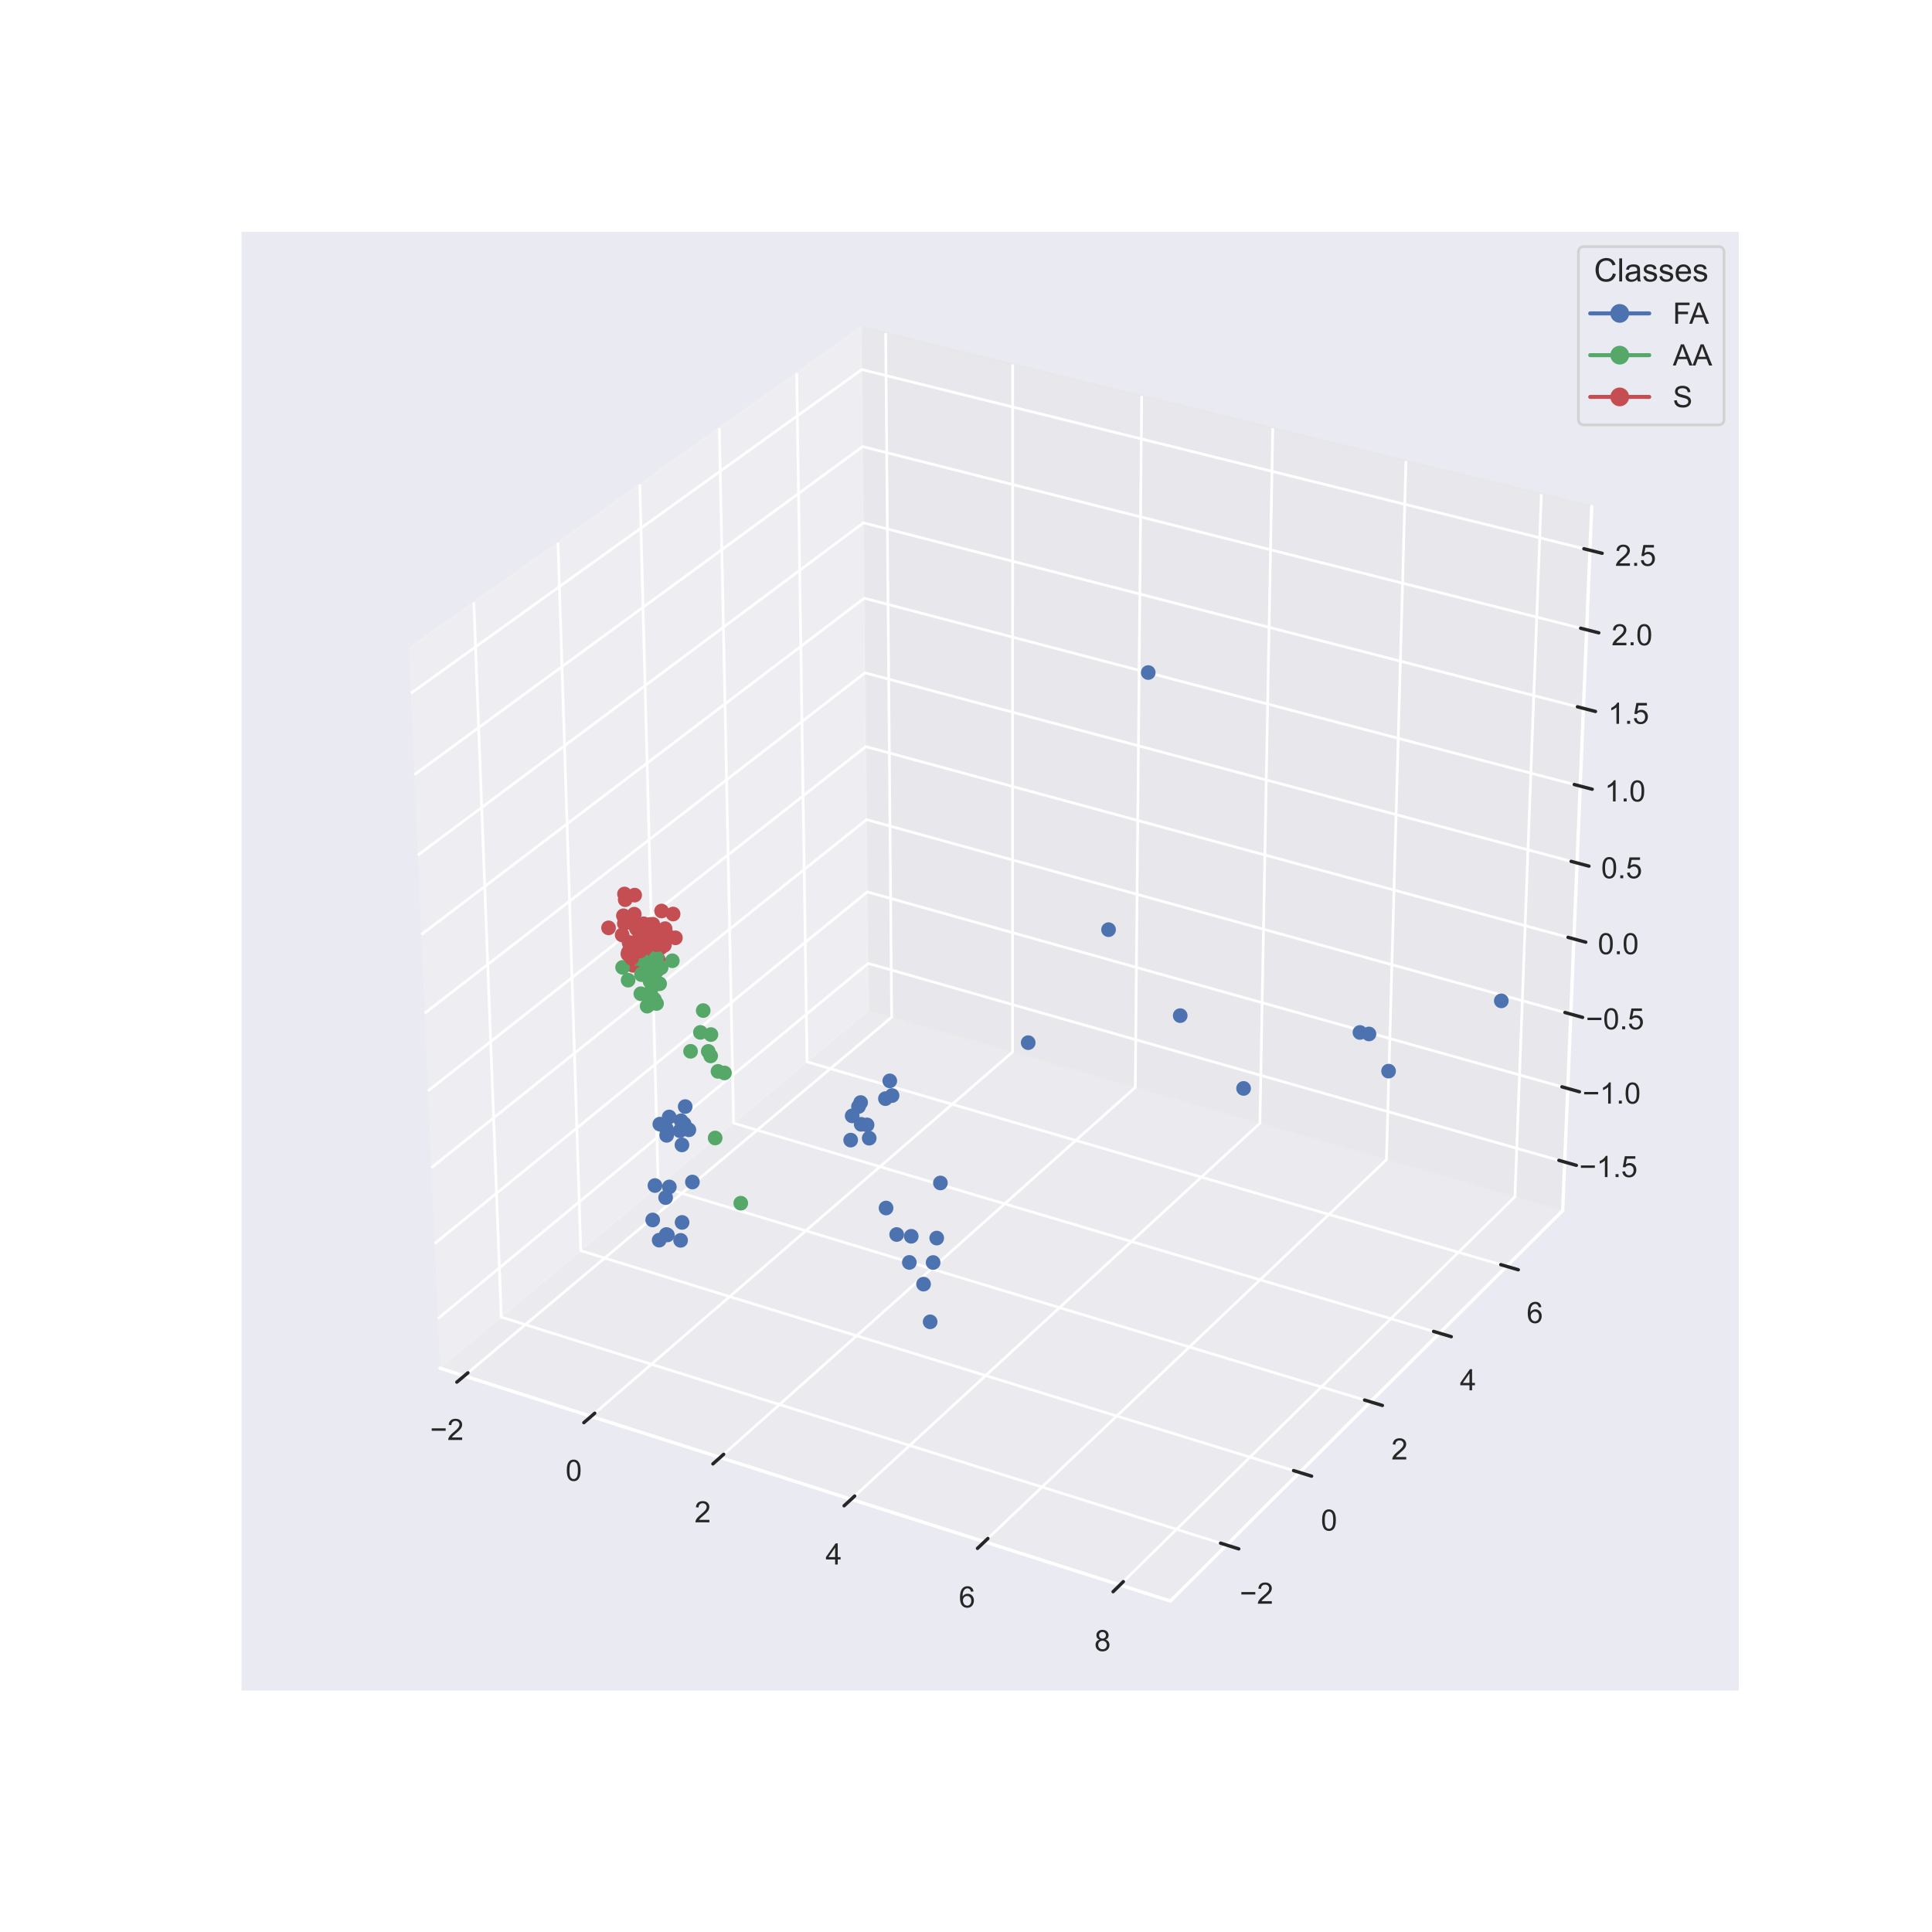 <?xml version="1.0" encoding="utf-8" standalone="no"?>
<!DOCTYPE svg PUBLIC "-//W3C//DTD SVG 1.1//EN"
  "http://www.w3.org/Graphics/SVG/1.1/DTD/svg11.dtd">
<!-- Created with matplotlib (https://matplotlib.org/) -->
<svg height="720pt" version="1.1" viewBox="0 0 720 720" width="720pt" xmlns="http://www.w3.org/2000/svg" xmlns:xlink="http://www.w3.org/1999/xlink">
 <defs>
  <style type="text/css">
*{stroke-linecap:butt;stroke-linejoin:round;}
  </style>
 </defs>
 <g id="figure_1">
  <g id="patch_1">
   <path d="M 0 720 
L 720 720 
L 720 0 
L 0 0 
z
" style="fill:#ffffff;"/>
  </g>
  <g id="patch_2">
   <path d="M 90 630 
L 648 630 
L 648 86.4 
L 90 86.4 
z
" style="fill:#eaeaf2;"/>
  </g>
  <g id="pane3d_1">
   <g id="patch_3">
    <path d="M 163.972 509.884 
L 323.674 376.605 
L 321.015 121.932 
L 152.408 241.68 
" style="fill:#f2f2f2;opacity:0.5;stroke:#f2f2f2;stroke-linejoin:miter;"/>
   </g>
  </g>
  <g id="pane3d_2">
   <g id="patch_4">
    <path d="M 323.674 376.605 
L 582.377 451.116 
L 593.201 188.764 
L 321.015 121.932 
" style="fill:#e6e6e6;opacity:0.5;stroke:#e6e6e6;stroke-linejoin:miter;"/>
   </g>
  </g>
  <g id="pane3d_3">
   <g id="patch_5">
    <path d="M 163.972 509.884 
L 436.162 596.664 
L 582.377 451.116 
L 323.674 376.605 
" style="fill:#ececec;opacity:0.5;stroke:#ececec;stroke-linejoin:miter;"/>
   </g>
  </g>
  <g id="axis3d_1">
   <g id="line2d_1">
    <path d="M 163.972 509.884 
L 436.162 596.664 
" style="fill:none;stroke:#ffffff;stroke-linecap:round;stroke-width:1.25;"/>
   </g>
   <g id="Line3DCollection_1">
    <path d="M 173.009 512.765 
L 332.291 379.087 
L 330.063 124.153 
" style="fill:none;stroke:#ffffff;"/>
    <path d="M 220.295 527.841 
L 377.349 392.064 
L 377.39 135.774 
" style="fill:none;stroke:#ffffff;"/>
    <path d="M 268.354 543.163 
L 423.089 405.239 
L 425.471 147.58 
" style="fill:none;stroke:#ffffff;"/>
    <path d="M 317.206 558.738 
L 469.529 418.614 
L 474.325 159.575 
" style="fill:none;stroke:#ffffff;"/>
    <path d="M 366.87 574.572 
L 516.683 432.195 
L 523.971 171.765 
" style="fill:none;stroke:#ffffff;"/>
    <path d="M 417.367 590.672 
L 564.569 445.987 
L 574.426 184.154 
" style="fill:none;stroke:#ffffff;"/>
   </g>
   <g id="xtick_1">
    <g id="line2d_2">
     <path clip-path="url(#pe4681fd3f5)" d="M 376.541 350.854 
" style="fill:none;stroke:#ffffff;stroke-linecap:round;"/>
    </g>
    <g id="line2d_3">
     <path d="M 174.381 511.613 
L 170.259 515.072 
" style="fill:none;stroke:#262626;stroke-linecap:round;stroke-width:1.25;"/>
    </g>
    <g id="text_1">
     <!-- −2 -->
     <defs>
      <path d="M 52.828 31.203 
L 5.562 31.203 
L 5.562 39.406 
L 52.828 39.406 
z
" id="ArialMT-8722"/>
      <path d="M 50.344 8.453 
L 50.344 0 
L 3.031 0 
Q 2.938 3.172 4.047 6.109 
Q 5.859 10.938 9.828 15.625 
Q 13.812 20.312 21.344 26.469 
Q 33.016 36.031 37.109 41.625 
Q 41.219 47.219 41.219 52.203 
Q 41.219 57.422 37.469 61 
Q 33.734 64.594 27.734 64.594 
Q 21.391 64.594 17.578 60.781 
Q 13.766 56.984 13.719 50.25 
L 4.688 51.172 
Q 5.609 61.281 11.656 66.578 
Q 17.719 71.875 27.938 71.875 
Q 38.234 71.875 44.234 66.156 
Q 50.25 60.453 50.25 52 
Q 50.25 47.703 48.484 43.547 
Q 46.734 39.406 42.656 34.812 
Q 38.578 30.219 29.109 22.219 
Q 21.188 15.578 18.938 13.203 
Q 16.703 10.844 15.234 8.453 
z
" id="ArialMT-50"/>
     </defs>
     <g style="fill:#262626;" transform="translate(160.273 536.636)scale(0.11 -0.11)">
      <use xlink:href="#ArialMT-8722"/>
      <use x="58.398" xlink:href="#ArialMT-50"/>
     </g>
    </g>
   </g>
   <g id="xtick_2">
    <g id="line2d_4">
     <path clip-path="url(#pe4681fd3f5)" d="M 376.541 350.854 
" style="fill:none;stroke:#ffffff;stroke-linecap:round;"/>
    </g>
    <g id="line2d_5">
     <path d="M 221.648 526.67 
L 217.582 530.186 
" style="fill:none;stroke:#262626;stroke-linecap:round;stroke-width:1.25;"/>
    </g>
    <g id="text_2">
     <!-- 0 -->
     <defs>
      <path d="M 4.156 35.297 
Q 4.156 48 6.766 55.734 
Q 9.375 63.484 14.516 67.672 
Q 19.672 71.875 27.484 71.875 
Q 33.25 71.875 37.594 69.547 
Q 41.938 67.234 44.766 62.859 
Q 47.609 58.5 49.219 52.219 
Q 50.828 45.953 50.828 35.297 
Q 50.828 22.703 48.234 14.969 
Q 45.656 7.234 40.5 3 
Q 35.359 -1.219 27.484 -1.219 
Q 17.141 -1.219 11.234 6.203 
Q 4.156 15.141 4.156 35.297 
z
M 13.188 35.297 
Q 13.188 17.672 17.312 11.828 
Q 21.438 6 27.484 6 
Q 33.547 6 37.672 11.859 
Q 41.797 17.719 41.797 35.297 
Q 41.797 52.984 37.672 58.781 
Q 33.547 64.594 27.391 64.594 
Q 21.344 64.594 17.719 59.469 
Q 13.188 52.938 13.188 35.297 
z
" id="ArialMT-48"/>
     </defs>
     <g style="fill:#262626;" transform="translate(210.768 551.857)scale(0.11 -0.11)">
      <use xlink:href="#ArialMT-48"/>
     </g>
    </g>
   </g>
   <g id="xtick_3">
    <g id="line2d_6">
     <path clip-path="url(#pe4681fd3f5)" d="M 376.541 350.854 
" style="fill:none;stroke:#ffffff;stroke-linecap:round;"/>
    </g>
    <g id="line2d_7">
     <path d="M 269.688 541.973 
L 265.68 545.547 
" style="fill:none;stroke:#262626;stroke-linecap:round;stroke-width:1.25;"/>
    </g>
    <g id="text_3">
     <!-- 2 -->
     <g style="fill:#262626;" transform="translate(258.825 567.328)scale(0.11 -0.11)">
      <use xlink:href="#ArialMT-50"/>
     </g>
    </g>
   </g>
   <g id="xtick_4">
    <g id="line2d_8">
     <path clip-path="url(#pe4681fd3f5)" d="M 376.541 350.854 
" style="fill:none;stroke:#ffffff;stroke-linecap:round;"/>
    </g>
    <g id="line2d_9">
     <path d="M 318.52 557.529 
L 314.571 561.161 
" style="fill:none;stroke:#262626;stroke-linecap:round;stroke-width:1.25;"/>
    </g>
    <g id="text_4">
     <!-- 4 -->
     <defs>
      <path d="M 32.328 0 
L 32.328 17.141 
L 1.266 17.141 
L 1.266 25.203 
L 33.938 71.578 
L 41.109 71.578 
L 41.109 25.203 
L 50.781 25.203 
L 50.781 17.141 
L 41.109 17.141 
L 41.109 0 
z
M 32.328 25.203 
L 32.328 57.469 
L 9.906 25.203 
z
" id="ArialMT-52"/>
     </defs>
     <g style="fill:#262626;" transform="translate(307.675 583.054)scale(0.11 -0.11)">
      <use xlink:href="#ArialMT-52"/>
     </g>
    </g>
   </g>
   <g id="xtick_5">
    <g id="line2d_10">
     <path clip-path="url(#pe4681fd3f5)" d="M 376.541 350.854 
" style="fill:none;stroke:#ffffff;stroke-linecap:round;"/>
    </g>
    <g id="line2d_11">
     <path d="M 368.163 573.343 
L 364.277 577.036 
" style="fill:none;stroke:#262626;stroke-linecap:round;stroke-width:1.25;"/>
    </g>
    <g id="text_5">
     <!-- 6 -->
     <defs>
      <path d="M 49.75 54.047 
L 41.016 53.375 
Q 39.844 58.547 37.703 60.891 
Q 34.125 64.656 28.906 64.656 
Q 24.703 64.656 21.531 62.312 
Q 17.391 59.281 14.984 53.469 
Q 12.594 47.656 12.5 36.922 
Q 15.672 41.75 20.266 44.094 
Q 24.859 46.438 29.891 46.438 
Q 38.672 46.438 44.844 39.969 
Q 51.031 33.5 51.031 23.25 
Q 51.031 16.5 48.125 10.719 
Q 45.219 4.938 40.141 1.859 
Q 35.062 -1.219 28.609 -1.219 
Q 17.625 -1.219 10.688 6.859 
Q 3.766 14.938 3.766 33.5 
Q 3.766 54.25 11.422 63.672 
Q 18.109 71.875 29.438 71.875 
Q 37.891 71.875 43.281 67.141 
Q 48.688 62.406 49.75 54.047 
z
M 13.875 23.188 
Q 13.875 18.656 15.797 14.5 
Q 17.719 10.359 21.188 8.172 
Q 24.656 6 28.469 6 
Q 34.031 6 38.031 10.484 
Q 42.047 14.984 42.047 22.703 
Q 42.047 30.125 38.078 34.391 
Q 34.125 38.672 28.125 38.672 
Q 22.172 38.672 18.016 34.391 
Q 13.875 30.125 13.875 23.188 
z
" id="ArialMT-54"/>
     </defs>
     <g style="fill:#262626;" transform="translate(357.338 599.042)scale(0.11 -0.11)">
      <use xlink:href="#ArialMT-54"/>
     </g>
    </g>
   </g>
   <g id="xtick_6">
    <g id="line2d_12">
     <path clip-path="url(#pe4681fd3f5)" d="M 376.541 350.854 
" style="fill:none;stroke:#ffffff;stroke-linecap:round;"/>
    </g>
    <g id="line2d_13">
     <path d="M 418.639 589.421 
L 414.818 593.177 
" style="fill:none;stroke:#262626;stroke-linecap:round;stroke-width:1.25;"/>
    </g>
    <g id="text_6">
     <!-- 8 -->
     <defs>
      <path d="M 17.672 38.812 
Q 12.203 40.828 9.562 44.531 
Q 6.938 48.25 6.938 53.422 
Q 6.938 61.234 12.547 66.547 
Q 18.172 71.875 27.484 71.875 
Q 36.859 71.875 42.578 66.422 
Q 48.297 60.984 48.297 53.172 
Q 48.297 48.188 45.672 44.5 
Q 43.062 40.828 37.75 38.812 
Q 44.344 36.672 47.781 31.875 
Q 51.219 27.094 51.219 20.453 
Q 51.219 11.281 44.719 5.031 
Q 38.234 -1.219 27.641 -1.219 
Q 17.047 -1.219 10.547 5.047 
Q 4.047 11.328 4.047 20.703 
Q 4.047 27.688 7.594 32.391 
Q 11.141 37.109 17.672 38.812 
z
M 15.922 53.719 
Q 15.922 48.641 19.188 45.406 
Q 22.469 42.188 27.688 42.188 
Q 32.766 42.188 36.016 45.375 
Q 39.266 48.578 39.266 53.219 
Q 39.266 58.062 35.906 61.359 
Q 32.562 64.656 27.594 64.656 
Q 22.562 64.656 19.234 61.422 
Q 15.922 58.203 15.922 53.719 
z
M 13.094 20.656 
Q 13.094 16.891 14.875 13.375 
Q 16.656 9.859 20.172 7.922 
Q 23.688 6 27.734 6 
Q 34.031 6 38.125 10.047 
Q 42.234 14.109 42.234 20.359 
Q 42.234 26.703 38.016 30.859 
Q 33.797 35.016 27.438 35.016 
Q 21.234 35.016 17.156 30.906 
Q 13.094 26.812 13.094 20.656 
z
" id="ArialMT-56"/>
     </defs>
     <g style="fill:#262626;" transform="translate(407.836 615.298)scale(0.11 -0.11)">
      <use xlink:href="#ArialMT-56"/>
     </g>
    </g>
   </g>
  </g>
  <g id="axis3d_2">
   <g id="line2d_14">
    <path d="M 582.377 451.116 
L 436.162 596.664 
" style="fill:none;stroke:#ffffff;stroke-linecap:round;stroke-width:1.25;"/>
   </g>
   <g id="Line3DCollection_2">
    <path d="M 176.589 224.506 
L 186.799 490.833 
L 457.122 575.8 
" style="fill:none;stroke:#ffffff;"/>
    <path d="M 207.95 202.233 
L 216.442 466.094 
L 484.31 548.736 
" style="fill:none;stroke:#ffffff;"/>
    <path d="M 238.434 180.583 
L 245.298 442.013 
L 510.743 522.424 
" style="fill:none;stroke:#ffffff;"/>
    <path d="M 268.076 159.53 
L 273.397 418.564 
L 536.452 496.832 
" style="fill:none;stroke:#ffffff;"/>
    <path d="M 296.912 139.05 
L 300.768 395.721 
L 561.466 471.932 
" style="fill:none;stroke:#ffffff;"/>
   </g>
   <g id="xtick_7">
    <g id="line2d_15">
     <path clip-path="url(#pe4681fd3f5)" d="M 376.541 350.854 
" style="fill:none;stroke:#ffffff;stroke-linecap:round;"/>
    </g>
    <g id="line2d_16">
     <path d="M 454.86 575.089 
L 461.65 577.224 
" style="fill:none;stroke:#262626;stroke-linecap:round;stroke-width:1.25;"/>
    </g>
    <g id="text_7">
     <!-- −2 -->
     <g style="fill:#262626;" transform="translate(462.013 597.651)scale(0.11 -0.11)">
      <use xlink:href="#ArialMT-8722"/>
      <use x="58.398" xlink:href="#ArialMT-50"/>
     </g>
    </g>
   </g>
   <g id="xtick_8">
    <g id="line2d_17">
     <path clip-path="url(#pe4681fd3f5)" d="M 376.541 350.854 
" style="fill:none;stroke:#ffffff;stroke-linecap:round;"/>
    </g>
    <g id="line2d_18">
     <path d="M 482.07 548.045 
L 488.795 550.12 
" style="fill:none;stroke:#262626;stroke-linecap:round;stroke-width:1.25;"/>
    </g>
    <g id="text_8">
     <!-- 0 -->
     <g style="fill:#262626;" transform="translate(492.249 570.398)scale(0.11 -0.11)">
      <use xlink:href="#ArialMT-48"/>
     </g>
    </g>
   </g>
   <g id="xtick_9">
    <g id="line2d_19">
     <path clip-path="url(#pe4681fd3f5)" d="M 376.541 350.854 
" style="fill:none;stroke:#ffffff;stroke-linecap:round;"/>
    </g>
    <g id="line2d_20">
     <path d="M 508.525 521.752 
L 515.184 523.769 
" style="fill:none;stroke:#262626;stroke-linecap:round;stroke-width:1.25;"/>
    </g>
    <g id="text_9">
     <!-- 2 -->
     <g style="fill:#262626;" transform="translate(518.522 543.901)scale(0.11 -0.11)">
      <use xlink:href="#ArialMT-50"/>
     </g>
    </g>
   </g>
   <g id="xtick_10">
    <g id="line2d_21">
     <path clip-path="url(#pe4681fd3f5)" d="M 376.541 350.854 
" style="fill:none;stroke:#ffffff;stroke-linecap:round;"/>
    </g>
    <g id="line2d_22">
     <path d="M 534.255 496.178 
L 540.85 498.141 
" style="fill:none;stroke:#262626;stroke-linecap:round;stroke-width:1.25;"/>
    </g>
    <g id="text_10">
     <!-- 4 -->
     <g style="fill:#262626;" transform="translate(544.075 518.131)scale(0.11 -0.11)">
      <use xlink:href="#ArialMT-52"/>
     </g>
    </g>
   </g>
   <g id="xtick_11">
    <g id="line2d_23">
     <path clip-path="url(#pe4681fd3f5)" d="M 376.541 350.854 
" style="fill:none;stroke:#ffffff;stroke-linecap:round;"/>
    </g>
    <g id="line2d_24">
     <path d="M 559.29 471.296 
L 565.822 473.206 
" style="fill:none;stroke:#262626;stroke-linecap:round;stroke-width:1.25;"/>
    </g>
    <g id="text_11">
     <!-- 6 -->
     <g style="fill:#262626;" transform="translate(568.938 493.056)scale(0.11 -0.11)">
      <use xlink:href="#ArialMT-54"/>
     </g>
    </g>
   </g>
  </g>
  <g id="axis3d_3">
   <g id="line2d_25">
    <path d="M 582.377 451.116 
L 593.201 188.764 
" style="fill:none;stroke:#ffffff;stroke-linecap:round;stroke-width:1.25;"/>
   </g>
   <g id="Line3DCollection_3">
    <path d="M 583.123 433.048 
L 323.491 359.03 
L 163.176 491.441 
" style="fill:none;stroke:#ffffff;"/>
    <path d="M 584.253 405.641 
L 323.212 332.382 
L 161.97 463.46 
" style="fill:none;stroke:#ffffff;"/>
    <path d="M 585.396 377.933 
L 322.931 305.453 
L 160.75 435.161 
" style="fill:none;stroke:#ffffff;"/>
    <path d="M 586.552 349.918 
L 322.647 278.238 
L 159.516 406.538 
" style="fill:none;stroke:#ffffff;"/>
    <path d="M 587.721 321.592 
L 322.36 250.734 
L 158.268 377.586 
" style="fill:none;stroke:#ffffff;"/>
    <path d="M 588.903 292.949 
L 322.07 222.934 
L 157.005 348.299 
" style="fill:none;stroke:#ffffff;"/>
    <path d="M 590.098 263.983 
L 321.776 194.836 
L 155.728 318.671 
" style="fill:none;stroke:#ffffff;"/>
    <path d="M 591.306 234.689 
L 321.48 166.433 
L 154.435 288.696 
" style="fill:none;stroke:#ffffff;"/>
    <path d="M 592.529 205.062 
L 321.18 137.721 
L 153.128 258.368 
" style="fill:none;stroke:#ffffff;"/>
   </g>
   <g id="xtick_12">
    <g id="line2d_26">
     <path clip-path="url(#pe4681fd3f5)" d="M 376.541 350.854 
" style="fill:none;stroke:#ffffff;stroke-linecap:round;"/>
    </g>
    <g id="line2d_27">
     <path d="M 580.956 432.43 
L 587.46 434.284 
" style="fill:none;stroke:#262626;stroke-linecap:round;stroke-width:1.25;"/>
    </g>
    <g id="text_12">
     <!-- −1.5 -->
     <defs>
      <path d="M 37.25 0 
L 28.469 0 
L 28.469 56 
Q 25.297 52.984 20.141 49.953 
Q 14.984 46.922 10.891 45.406 
L 10.891 53.906 
Q 18.266 57.375 23.781 62.297 
Q 29.297 67.234 31.594 71.875 
L 37.25 71.875 
z
" id="ArialMT-49"/>
      <path d="M 9.078 0 
L 9.078 10.016 
L 19.094 10.016 
L 19.094 0 
z
" id="ArialMT-46"/>
      <path d="M 4.156 18.75 
L 13.375 19.531 
Q 14.406 12.797 18.141 9.391 
Q 21.875 6 27.156 6 
Q 33.5 6 37.891 10.781 
Q 42.281 15.578 42.281 23.484 
Q 42.281 31 38.062 35.344 
Q 33.844 39.703 27 39.703 
Q 22.75 39.703 19.328 37.766 
Q 15.922 35.844 13.969 32.766 
L 5.719 33.844 
L 12.641 70.609 
L 48.25 70.609 
L 48.25 62.203 
L 19.672 62.203 
L 15.828 42.969 
Q 22.266 47.469 29.344 47.469 
Q 38.719 47.469 45.156 40.969 
Q 51.609 34.469 51.609 24.266 
Q 51.609 14.547 45.953 7.469 
Q 39.062 -1.219 27.156 -1.219 
Q 17.391 -1.219 11.203 4.25 
Q 5.031 9.719 4.156 18.75 
z
" id="ArialMT-53"/>
     </defs>
     <g style="fill:#262626;" transform="translate(588.544 438.658)scale(0.11 -0.11)">
      <use xlink:href="#ArialMT-8722"/>
      <use x="58.398" xlink:href="#ArialMT-49"/>
      <use x="114.014" xlink:href="#ArialMT-46"/>
      <use x="141.797" xlink:href="#ArialMT-53"/>
     </g>
    </g>
   </g>
   <g id="xtick_13">
    <g id="line2d_28">
     <path clip-path="url(#pe4681fd3f5)" d="M 376.541 350.854 
" style="fill:none;stroke:#ffffff;stroke-linecap:round;"/>
    </g>
    <g id="line2d_29">
     <path d="M 582.075 405.03 
L 588.615 406.865 
" style="fill:none;stroke:#262626;stroke-linecap:round;stroke-width:1.25;"/>
    </g>
    <g id="text_13">
     <!-- −1.0 -->
     <g style="fill:#262626;" transform="translate(589.762 411.274)scale(0.11 -0.11)">
      <use xlink:href="#ArialMT-8722"/>
      <use x="58.398" xlink:href="#ArialMT-49"/>
      <use x="114.014" xlink:href="#ArialMT-46"/>
      <use x="141.797" xlink:href="#ArialMT-48"/>
     </g>
    </g>
   </g>
   <g id="xtick_14">
    <g id="line2d_30">
     <path clip-path="url(#pe4681fd3f5)" d="M 376.541 350.854 
" style="fill:none;stroke:#ffffff;stroke-linecap:round;"/>
    </g>
    <g id="line2d_31">
     <path d="M 583.205 377.328 
L 589.783 379.145 
" style="fill:none;stroke:#262626;stroke-linecap:round;stroke-width:1.25;"/>
    </g>
    <g id="text_14">
     <!-- −0.5 -->
     <g style="fill:#262626;" transform="translate(590.994 383.589)scale(0.11 -0.11)">
      <use xlink:href="#ArialMT-8722"/>
      <use x="58.398" xlink:href="#ArialMT-48"/>
      <use x="114.014" xlink:href="#ArialMT-46"/>
      <use x="141.797" xlink:href="#ArialMT-53"/>
     </g>
    </g>
   </g>
   <g id="xtick_15">
    <g id="line2d_32">
     <path clip-path="url(#pe4681fd3f5)" d="M 376.541 350.854 
" style="fill:none;stroke:#ffffff;stroke-linecap:round;"/>
    </g>
    <g id="line2d_33">
     <path d="M 584.349 349.32 
L 590.964 351.117 
" style="fill:none;stroke:#262626;stroke-linecap:round;stroke-width:1.25;"/>
    </g>
    <g id="text_15">
     <!-- 0.0 -->
     <g style="fill:#262626;" transform="translate(595.451 355.599)scale(0.11 -0.11)">
      <use xlink:href="#ArialMT-48"/>
      <use x="55.615" xlink:href="#ArialMT-46"/>
      <use x="83.398" xlink:href="#ArialMT-48"/>
     </g>
    </g>
   </g>
   <g id="xtick_16">
    <g id="line2d_34">
     <path clip-path="url(#pe4681fd3f5)" d="M 376.541 350.854 
" style="fill:none;stroke:#ffffff;stroke-linecap:round;"/>
    </g>
    <g id="line2d_35">
     <path d="M 585.505 321 
L 592.158 322.777 
" style="fill:none;stroke:#262626;stroke-linecap:round;stroke-width:1.25;"/>
    </g>
    <g id="text_16">
     <!-- 0.5 -->
     <g style="fill:#262626;" transform="translate(596.71 327.297)scale(0.11 -0.11)">
      <use xlink:href="#ArialMT-48"/>
      <use x="55.615" xlink:href="#ArialMT-46"/>
      <use x="83.398" xlink:href="#ArialMT-53"/>
     </g>
    </g>
   </g>
   <g id="xtick_17">
    <g id="line2d_36">
     <path clip-path="url(#pe4681fd3f5)" d="M 376.541 350.854 
" style="fill:none;stroke:#ffffff;stroke-linecap:round;"/>
    </g>
    <g id="line2d_37">
     <path d="M 586.673 292.364 
L 593.366 294.12 
" style="fill:none;stroke:#262626;stroke-linecap:round;stroke-width:1.25;"/>
    </g>
    <g id="text_17">
     <!-- 1.0 -->
     <g style="fill:#262626;" transform="translate(597.984 298.679)scale(0.11 -0.11)">
      <use xlink:href="#ArialMT-49"/>
      <use x="55.615" xlink:href="#ArialMT-46"/>
      <use x="83.398" xlink:href="#ArialMT-48"/>
     </g>
    </g>
   </g>
   <g id="xtick_18">
    <g id="line2d_38">
     <path clip-path="url(#pe4681fd3f5)" d="M 376.541 350.854 
" style="fill:none;stroke:#ffffff;stroke-linecap:round;"/>
    </g>
    <g id="line2d_39">
     <path d="M 587.856 263.405 
L 594.587 265.14 
" style="fill:none;stroke:#262626;stroke-linecap:round;stroke-width:1.25;"/>
    </g>
    <g id="text_18">
     <!-- 1.5 -->
     <g style="fill:#262626;" transform="translate(599.271 269.739)scale(0.11 -0.11)">
      <use xlink:href="#ArialMT-49"/>
      <use x="55.615" xlink:href="#ArialMT-46"/>
      <use x="83.398" xlink:href="#ArialMT-53"/>
     </g>
    </g>
   </g>
   <g id="xtick_19">
    <g id="line2d_40">
     <path clip-path="url(#pe4681fd3f5)" d="M 376.541 350.854 
" style="fill:none;stroke:#ffffff;stroke-linecap:round;"/>
    </g>
    <g id="line2d_41">
     <path d="M 589.051 234.118 
L 595.822 235.831 
" style="fill:none;stroke:#262626;stroke-linecap:round;stroke-width:1.25;"/>
    </g>
    <g id="text_19">
     <!-- 2.0 -->
     <g style="fill:#262626;" transform="translate(600.573 240.472)scale(0.11 -0.11)">
      <use xlink:href="#ArialMT-50"/>
      <use x="55.615" xlink:href="#ArialMT-46"/>
      <use x="83.398" xlink:href="#ArialMT-48"/>
     </g>
    </g>
   </g>
   <g id="xtick_20">
    <g id="line2d_42">
     <path clip-path="url(#pe4681fd3f5)" d="M 376.541 350.854 
" style="fill:none;stroke:#ffffff;stroke-linecap:round;"/>
    </g>
    <g id="line2d_43">
     <path d="M 590.26 204.499 
L 597.071 206.189 
" style="fill:none;stroke:#262626;stroke-linecap:round;stroke-width:1.25;"/>
    </g>
    <g id="text_20">
     <!-- 2.5 -->
     <g style="fill:#262626;" transform="translate(601.89 210.872)scale(0.11 -0.11)">
      <use xlink:href="#ArialMT-50"/>
      <use x="55.615" xlink:href="#ArialMT-46"/>
      <use x="83.398" xlink:href="#ArialMT-53"/>
     </g>
    </g>
   </g>
  </g>
  <g id="axes_1">
   <g id="Path3DCollection_1">
    <defs>
     <path d="M 0 2.236 
C 0.593 2.236 1.162 2 1.581 1.581 
C 2 1.162 2.236 0.593 2.236 0 
C 2.236 -0.593 2 -1.162 1.581 -1.581 
C 1.162 -2 0.593 -2.236 0 -2.236 
C -0.593 -2.236 -1.162 -2 -1.581 -1.581 
C -2 -1.162 -2.236 -0.593 -2.236 0 
C -2.236 0.593 -2 1.162 -1.581 1.581 
C -1.162 2 -0.593 2.236 0 2.236 
z
" id="m8e07eedfb8" style="stroke:#4c72b0;"/>
    </defs>
    <g clip-path="url(#pe4681fd3f5)">
     <use style="fill:#4c72b0;stroke:#4c72b0;" x="245.655" xlink:href="#m8e07eedfb8" y="462.173"/>
    </g>
   </g>
   <g id="Path3DCollection_2">
    <g clip-path="url(#pe4681fd3f5)">
     <use style="fill:#4c72b0;stroke:#4c72b0;" x="559.494" xlink:href="#m8e07eedfb8" y="372.99"/>
    </g>
   </g>
   <g id="Path3DCollection_3">
    <g clip-path="url(#pe4681fd3f5)">
     <use style="fill:#4c72b0;stroke:#4c72b0;" x="254.191" xlink:href="#m8e07eedfb8" y="455.556"/>
    </g>
   </g>
   <g id="Path3DCollection_4">
    <g clip-path="url(#pe4681fd3f5)">
     <use style="fill:#4c72b0;stroke:#4c72b0;" x="248.716" xlink:href="#m8e07eedfb8" y="460.235"/>
    </g>
   </g>
   <g id="legend_1">
    <g id="patch_6">
     <path d="M 590.425 158.354 
L 640.3 158.354 
Q 642.5 158.354 642.5 156.154 
L 642.5 94.1 
Q 642.5 91.9 640.3 91.9 
L 590.425 91.9 
Q 588.225 91.9 588.225 94.1 
L 588.225 156.154 
Q 588.225 158.354 590.425 158.354 
z
" style="fill:#eaeaf2;opacity:0.8;stroke:#cccccc;stroke-linejoin:miter;"/>
    </g>
    <g id="text_21">
     <!-- Classes -->
     <defs>
      <path d="M 58.797 25.094 
L 68.266 22.703 
Q 65.281 11.031 57.547 4.906 
Q 49.812 -1.219 38.625 -1.219 
Q 27.047 -1.219 19.797 3.484 
Q 12.547 8.203 8.766 17.141 
Q 4.984 26.078 4.984 36.328 
Q 4.984 47.516 9.25 55.828 
Q 13.531 64.156 21.406 68.469 
Q 29.297 72.797 38.766 72.797 
Q 49.516 72.797 56.828 67.328 
Q 64.156 61.859 67.047 51.953 
L 57.719 49.75 
Q 55.219 57.562 50.484 61.125 
Q 45.75 64.703 38.578 64.703 
Q 30.328 64.703 24.781 60.734 
Q 19.234 56.781 16.984 50.109 
Q 14.75 43.453 14.75 36.375 
Q 14.75 27.25 17.406 20.438 
Q 20.062 13.625 25.672 10.25 
Q 31.297 6.891 37.844 6.891 
Q 45.797 6.891 51.312 11.469 
Q 56.844 16.062 58.797 25.094 
z
" id="ArialMT-67"/>
      <path d="M 6.391 0 
L 6.391 71.578 
L 15.188 71.578 
L 15.188 0 
z
" id="ArialMT-108"/>
      <path d="M 40.438 6.391 
Q 35.547 2.25 31.031 0.531 
Q 26.516 -1.172 21.344 -1.172 
Q 12.797 -1.172 8.203 3 
Q 3.609 7.172 3.609 13.672 
Q 3.609 17.484 5.344 20.625 
Q 7.078 23.781 9.891 25.688 
Q 12.703 27.594 16.219 28.562 
Q 18.797 29.25 24.031 29.891 
Q 34.672 31.156 39.703 32.906 
Q 39.75 34.719 39.75 35.203 
Q 39.75 40.578 37.25 42.781 
Q 33.891 45.75 27.25 45.75 
Q 21.047 45.75 18.094 43.578 
Q 15.141 41.406 13.719 35.891 
L 5.125 37.062 
Q 6.297 42.578 8.984 45.969 
Q 11.672 49.359 16.75 51.188 
Q 21.828 53.031 28.516 53.031 
Q 35.156 53.031 39.297 51.469 
Q 43.453 49.906 45.406 47.531 
Q 47.359 45.172 48.141 41.547 
Q 48.578 39.312 48.578 33.453 
L 48.578 21.734 
Q 48.578 9.469 49.141 6.219 
Q 49.703 2.984 51.375 0 
L 42.188 0 
Q 40.828 2.734 40.438 6.391 
z
M 39.703 26.031 
Q 34.906 24.078 25.344 22.703 
Q 19.922 21.922 17.672 20.938 
Q 15.438 19.969 14.203 18.094 
Q 12.984 16.219 12.984 13.922 
Q 12.984 10.406 15.641 8.062 
Q 18.312 5.719 23.438 5.719 
Q 28.516 5.719 32.469 7.938 
Q 36.422 10.156 38.281 14.016 
Q 39.703 17 39.703 22.797 
z
" id="ArialMT-97"/>
      <path d="M 3.078 15.484 
L 11.766 16.844 
Q 12.5 11.625 15.844 8.844 
Q 19.188 6.062 25.203 6.062 
Q 31.25 6.062 34.172 8.516 
Q 37.109 10.984 37.109 14.312 
Q 37.109 17.281 34.516 19 
Q 32.719 20.172 25.531 21.969 
Q 15.875 24.422 12.141 26.203 
Q 8.406 27.984 6.469 31.125 
Q 4.547 34.281 4.547 38.094 
Q 4.547 41.547 6.125 44.5 
Q 7.719 47.469 10.453 49.422 
Q 12.5 50.922 16.031 51.969 
Q 19.578 53.031 23.641 53.031 
Q 29.734 53.031 34.344 51.266 
Q 38.969 49.516 41.156 46.5 
Q 43.359 43.5 44.188 38.484 
L 35.594 37.312 
Q 35.016 41.312 32.203 43.547 
Q 29.391 45.797 24.266 45.797 
Q 18.219 45.797 15.625 43.797 
Q 13.031 41.797 13.031 39.109 
Q 13.031 37.406 14.109 36.031 
Q 15.188 34.625 17.484 33.688 
Q 18.797 33.203 25.25 31.453 
Q 34.578 28.953 38.25 27.359 
Q 41.938 25.781 44.031 22.75 
Q 46.141 19.734 46.141 15.234 
Q 46.141 10.844 43.578 6.953 
Q 41.016 3.078 36.172 0.953 
Q 31.344 -1.172 25.25 -1.172 
Q 15.141 -1.172 9.844 3.031 
Q 4.547 7.234 3.078 15.484 
z
" id="ArialMT-115"/>
      <path d="M 42.094 16.703 
L 51.172 15.578 
Q 49.031 7.625 43.219 3.219 
Q 37.406 -1.172 28.375 -1.172 
Q 17 -1.172 10.328 5.828 
Q 3.656 12.844 3.656 25.484 
Q 3.656 38.578 10.391 45.797 
Q 17.141 53.031 27.875 53.031 
Q 38.281 53.031 44.875 45.953 
Q 51.469 38.875 51.469 26.031 
Q 51.469 25.25 51.422 23.688 
L 12.75 23.688 
Q 13.234 15.141 17.578 10.594 
Q 21.922 6.062 28.422 6.062 
Q 33.25 6.062 36.672 8.594 
Q 40.094 11.141 42.094 16.703 
z
M 13.234 30.906 
L 42.188 30.906 
Q 41.609 37.453 38.875 40.719 
Q 34.672 45.797 27.984 45.797 
Q 21.922 45.797 17.797 41.75 
Q 13.672 37.703 13.234 30.906 
z
" id="ArialMT-101"/>
     </defs>
     <g style="fill:#262626;" transform="translate(594.023 104.889)scale(0.12 -0.12)">
      <use xlink:href="#ArialMT-67"/>
      <use x="72.217" xlink:href="#ArialMT-108"/>
      <use x="94.434" xlink:href="#ArialMT-97"/>
      <use x="150.049" xlink:href="#ArialMT-115"/>
      <use x="200.049" xlink:href="#ArialMT-115"/>
      <use x="250.049" xlink:href="#ArialMT-101"/>
      <use x="305.664" xlink:href="#ArialMT-115"/>
     </g>
    </g>
    <g id="line2d_44">
     <path d="M 592.625 116.798 
L 614.625 116.798 
" style="fill:none;stroke:#4c72b0;stroke-linecap:round;stroke-width:1.5;"/>
    </g>
    <g id="line2d_45">
     <defs>
      <path d="M 0 3 
C 0.796 3 1.559 2.684 2.121 2.121 
C 2.684 1.559 3 0.796 3 0 
C 3 -0.796 2.684 -1.559 2.121 -2.121 
C 1.559 -2.684 0.796 -3 0 -3 
C -0.796 -3 -1.559 -2.684 -2.121 -2.121 
C -2.684 -1.559 -3 -0.796 -3 0 
C -3 0.796 -2.684 1.559 -2.121 2.121 
C -1.559 2.684 -0.796 3 0 3 
z
" id="md62ba1f1b5" style="stroke:#4c72b0;"/>
     </defs>
     <g>
      <use style="fill:#4c72b0;stroke:#4c72b0;" x="603.625" xlink:href="#md62ba1f1b5" y="116.798"/>
     </g>
    </g>
    <g id="text_22">
     <!-- FA -->
     <defs>
      <path d="M 8.203 0 
L 8.203 71.578 
L 56.5 71.578 
L 56.5 63.141 
L 17.672 63.141 
L 17.672 40.969 
L 51.266 40.969 
L 51.266 32.516 
L 17.672 32.516 
L 17.672 0 
z
" id="ArialMT-70"/>
      <path d="M -0.141 0 
L 27.344 71.578 
L 37.547 71.578 
L 66.844 0 
L 56.062 0 
L 47.703 21.688 
L 17.781 21.688 
L 9.906 0 
z
M 20.516 29.391 
L 44.781 29.391 
L 37.312 49.219 
Q 33.891 58.25 32.234 64.062 
Q 30.859 57.172 28.375 50.391 
z
" id="ArialMT-65"/>
     </defs>
     <g style="fill:#262626;" transform="translate(623.425 120.648)scale(0.11 -0.11)">
      <use xlink:href="#ArialMT-70"/>
      <use x="55.584" xlink:href="#ArialMT-65"/>
     </g>
    </g>
    <g id="line2d_46">
     <path d="M 592.625 132.358 
L 614.625 132.358 
" style="fill:none;stroke:#55a868;stroke-linecap:round;stroke-width:1.5;"/>
    </g>
    <g id="line2d_47">
     <defs>
      <path d="M 0 3 
C 0.796 3 1.559 2.684 2.121 2.121 
C 2.684 1.559 3 0.796 3 0 
C 3 -0.796 2.684 -1.559 2.121 -2.121 
C 1.559 -2.684 0.796 -3 0 -3 
C -0.796 -3 -1.559 -2.684 -2.121 -2.121 
C -2.684 -1.559 -3 -0.796 -3 0 
C -3 0.796 -2.684 1.559 -2.121 2.121 
C -1.559 2.684 -0.796 3 0 3 
z
" id="meab795dce5" style="stroke:#55a868;"/>
     </defs>
     <g>
      <use style="fill:#55a868;stroke:#55a868;" x="603.625" xlink:href="#meab795dce5" y="132.358"/>
     </g>
    </g>
    <g id="text_23">
     <!-- AA -->
     <g style="fill:#262626;" transform="translate(623.425 136.208)scale(0.11 -0.11)">
      <use xlink:href="#ArialMT-65"/>
      <use x="66.699" xlink:href="#ArialMT-65"/>
     </g>
    </g>
    <g id="line2d_48">
     <path d="M 592.625 147.918 
L 614.625 147.918 
" style="fill:none;stroke:#c44e52;stroke-linecap:round;stroke-width:1.5;"/>
    </g>
    <g id="line2d_49">
     <defs>
      <path d="M 0 3 
C 0.796 3 1.559 2.684 2.121 2.121 
C 2.684 1.559 3 0.796 3 0 
C 3 -0.796 2.684 -1.559 2.121 -2.121 
C 1.559 -2.684 0.796 -3 0 -3 
C -0.796 -3 -1.559 -2.684 -2.121 -2.121 
C -2.684 -1.559 -3 -0.796 -3 0 
C -3 0.796 -2.684 1.559 -2.121 2.121 
C -1.559 2.684 -0.796 3 0 3 
z
" id="mbebc0f7dc9" style="stroke:#c44e52;"/>
     </defs>
     <g>
      <use style="fill:#c44e52;stroke:#c44e52;" x="603.625" xlink:href="#mbebc0f7dc9" y="147.918"/>
     </g>
    </g>
    <g id="text_24">
     <!-- S -->
     <defs>
      <path d="M 4.5 23 
L 13.422 23.781 
Q 14.062 18.406 16.375 14.969 
Q 18.703 11.531 23.578 9.406 
Q 28.469 7.281 34.578 7.281 
Q 39.984 7.281 44.141 8.891 
Q 48.297 10.5 50.312 13.297 
Q 52.344 16.109 52.344 19.438 
Q 52.344 22.797 50.391 25.312 
Q 48.438 27.828 43.953 29.547 
Q 41.062 30.672 31.203 33.031 
Q 21.344 35.406 17.391 37.5 
Q 12.25 40.188 9.734 44.156 
Q 7.234 48.141 7.234 53.078 
Q 7.234 58.5 10.297 63.203 
Q 13.375 67.922 19.281 70.359 
Q 25.203 72.797 32.422 72.797 
Q 40.375 72.797 46.453 70.234 
Q 52.547 67.672 55.812 62.688 
Q 59.078 57.719 59.328 51.422 
L 50.25 50.734 
Q 49.516 57.516 45.281 60.984 
Q 41.062 64.453 32.812 64.453 
Q 24.219 64.453 20.281 61.297 
Q 16.359 58.156 16.359 53.719 
Q 16.359 49.859 19.141 47.359 
Q 21.875 44.875 33.422 42.266 
Q 44.969 39.656 49.266 37.703 
Q 55.516 34.812 58.484 30.391 
Q 61.469 25.984 61.469 20.219 
Q 61.469 14.5 58.203 9.438 
Q 54.938 4.391 48.797 1.578 
Q 42.672 -1.219 35.016 -1.219 
Q 25.297 -1.219 18.719 1.609 
Q 12.156 4.438 8.422 10.125 
Q 4.688 15.828 4.5 23 
z
" id="ArialMT-83"/>
     </defs>
     <g style="fill:#262626;" transform="translate(623.425 151.768)scale(0.11 -0.11)">
      <use xlink:href="#ArialMT-83"/>
     </g>
    </g>
   </g>
   <g id="Path3DCollection_5">
    <g clip-path="url(#pe4681fd3f5)">
     <use style="fill:#4c72b0;stroke:#4c72b0;" x="253.645" xlink:href="#m8e07eedfb8" y="462.244"/>
    </g>
   </g>
   <g id="Path3DCollection_6">
    <g clip-path="url(#pe4681fd3f5)">
     <use style="fill:#4c72b0;stroke:#4c72b0;" x="248.31" xlink:href="#m8e07eedfb8" y="460.076"/>
    </g>
   </g>
   <g id="Path3DCollection_7">
    <g clip-path="url(#pe4681fd3f5)">
     <use style="fill:#4c72b0;stroke:#4c72b0;" x="243.242" xlink:href="#m8e07eedfb8" y="454.648"/>
    </g>
   </g>
   <g id="Path3DCollection_8">
    <g clip-path="url(#pe4681fd3f5)">
     <use style="fill:#4c72b0;stroke:#4c72b0;" x="258.042" xlink:href="#m8e07eedfb8" y="440.502"/>
    </g>
   </g>
   <g id="Path3DCollection_9">
    <defs>
     <path d="M 0 2.236 
C 0.593 2.236 1.162 2 1.581 1.581 
C 2 1.162 2.236 0.593 2.236 0 
C 2.236 -0.593 2 -1.162 1.581 -1.581 
C 1.162 -2 0.593 -2.236 0 -2.236 
C -0.593 -2.236 -1.162 -2 -1.581 -1.581 
C -2 -1.162 -2.236 -0.593 -2.236 0 
C -2.236 0.593 -2 1.162 -1.581 1.581 
C -1.162 2 -0.593 2.236 0 2.236 
z
" id="me7d3ef74b2" style="stroke:#55a868;"/>
    </defs>
    <g clip-path="url(#pe4681fd3f5)">
     <use style="fill:#55a868;stroke:#55a868;" x="276.063" xlink:href="#me7d3ef74b2" y="448.394"/>
    </g>
   </g>
   <g id="Path3DCollection_10">
    <g clip-path="url(#pe4681fd3f5)">
     <use style="fill:#4c72b0;stroke:#4c72b0;" x="248.059" xlink:href="#m8e07eedfb8" y="446.311"/>
    </g>
   </g>
   <g id="Path3DCollection_11">
    <g clip-path="url(#pe4681fd3f5)">
     <use style="fill:#4c72b0;stroke:#4c72b0;" x="249.443" xlink:href="#m8e07eedfb8" y="442.338"/>
    </g>
   </g>
   <g id="Path3DCollection_12">
    <g clip-path="url(#pe4681fd3f5)">
     <use style="fill:#4c72b0;stroke:#4c72b0;" x="256.726" xlink:href="#m8e07eedfb8" y="421.047"/>
    </g>
   </g>
   <g id="Path3DCollection_13">
    <g clip-path="url(#pe4681fd3f5)">
     <use style="fill:#4c72b0;stroke:#4c72b0;" x="254.143" xlink:href="#m8e07eedfb8" y="426.675"/>
    </g>
   </g>
   <g id="Path3DCollection_14">
    <g clip-path="url(#pe4681fd3f5)">
     <use style="fill:#55a868;stroke:#55a868;" x="269.994" xlink:href="#me7d3ef74b2" y="399.855"/>
    </g>
   </g>
   <g id="Path3DCollection_15">
    <g clip-path="url(#pe4681fd3f5)">
     <use style="fill:#55a868;stroke:#55a868;" x="264.846" xlink:href="#me7d3ef74b2" y="393.504"/>
    </g>
   </g>
   <g id="Path3DCollection_16">
    <g clip-path="url(#pe4681fd3f5)">
     <use style="fill:#4c72b0;stroke:#4c72b0;" x="254.97" xlink:href="#m8e07eedfb8" y="418.85"/>
    </g>
   </g>
   <g id="Path3DCollection_17">
    <g clip-path="url(#pe4681fd3f5)">
     <use style="fill:#4c72b0;stroke:#4c72b0;" x="244.08" xlink:href="#m8e07eedfb8" y="441.821"/>
    </g>
   </g>
   <g id="Path3DCollection_18">
    <g clip-path="url(#pe4681fd3f5)">
     <use style="fill:#55a868;stroke:#55a868;" x="266.521" xlink:href="#me7d3ef74b2" y="424.096"/>
    </g>
   </g>
   <g id="Path3DCollection_19">
    <g clip-path="url(#pe4681fd3f5)">
     <use style="fill:#4c72b0;stroke:#4c72b0;" x="517.48" xlink:href="#m8e07eedfb8" y="399.182"/>
    </g>
   </g>
   <g id="Path3DCollection_20">
    <g clip-path="url(#pe4681fd3f5)">
     <use style="fill:#55a868;stroke:#55a868;" x="263.946" xlink:href="#me7d3ef74b2" y="391.822"/>
    </g>
   </g>
   <g id="Path3DCollection_21">
    <g clip-path="url(#pe4681fd3f5)">
     <use style="fill:#4c72b0;stroke:#4c72b0;" x="248.438" xlink:href="#m8e07eedfb8" y="423.109"/>
    </g>
   </g>
   <g id="Path3DCollection_22">
    <g clip-path="url(#pe4681fd3f5)">
     <use style="fill:#4c72b0;stroke:#4c72b0;" x="253.38" xlink:href="#m8e07eedfb8" y="421.395"/>
    </g>
   </g>
   <g id="Path3DCollection_23">
    <g clip-path="url(#pe4681fd3f5)">
     <use style="fill:#4c72b0;stroke:#4c72b0;" x="253.818" xlink:href="#m8e07eedfb8" y="417.682"/>
    </g>
   </g>
   <g id="Path3DCollection_24">
    <g clip-path="url(#pe4681fd3f5)">
     <use style="fill:#4c72b0;stroke:#4c72b0;" x="248.28" xlink:href="#m8e07eedfb8" y="420.542"/>
    </g>
   </g>
   <g id="Path3DCollection_25">
    <g clip-path="url(#pe4681fd3f5)">
     <use style="fill:#55a868;stroke:#55a868;" x="267.579" xlink:href="#me7d3ef74b2" y="399.27"/>
    </g>
   </g>
   <g id="Path3DCollection_26">
    <g clip-path="url(#pe4681fd3f5)">
     <use style="fill:#4c72b0;stroke:#4c72b0;" x="249.394" xlink:href="#m8e07eedfb8" y="416.263"/>
    </g>
   </g>
   <g id="Path3DCollection_27">
    <g clip-path="url(#pe4681fd3f5)">
     <use style="fill:#55a868;stroke:#55a868;" x="264.942" xlink:href="#me7d3ef74b2" y="385.552"/>
    </g>
   </g>
   <g id="Path3DCollection_28">
    <g clip-path="url(#pe4681fd3f5)">
     <use style="fill:#55a868;stroke:#55a868;" x="257.354" xlink:href="#me7d3ef74b2" y="391.79"/>
    </g>
   </g>
   <g id="Path3DCollection_29">
    <g clip-path="url(#pe4681fd3f5)">
     <use style="fill:#4c72b0;stroke:#4c72b0;" x="255.358" xlink:href="#m8e07eedfb8" y="412.389"/>
    </g>
   </g>
   <g id="Path3DCollection_30">
    <g clip-path="url(#pe4681fd3f5)">
     <use style="fill:#4c72b0;stroke:#4c72b0;" x="245.897" xlink:href="#m8e07eedfb8" y="418.934"/>
    </g>
   </g>
   <g id="Path3DCollection_31">
    <g clip-path="url(#pe4681fd3f5)">
     <use style="fill:#55a868;stroke:#55a868;" x="261.017" xlink:href="#me7d3ef74b2" y="384.738"/>
    </g>
   </g>
   <g id="Path3DCollection_32">
    <g clip-path="url(#pe4681fd3f5)">
     <use style="fill:#4c72b0;stroke:#4c72b0;" x="510.179" xlink:href="#m8e07eedfb8" y="385.326"/>
    </g>
   </g>
   <g id="Path3DCollection_33">
    <g clip-path="url(#pe4681fd3f5)">
     <use style="fill:#55a868;stroke:#55a868;" x="242.019" xlink:href="#me7d3ef74b2" y="374.283"/>
    </g>
   </g>
   <g id="Path3DCollection_34">
    <g clip-path="url(#pe4681fd3f5)">
     <use style="fill:#55a868;stroke:#55a868;" x="262.065" xlink:href="#me7d3ef74b2" y="376.609"/>
    </g>
   </g>
   <g id="Path3DCollection_35">
    <g clip-path="url(#pe4681fd3f5)">
     <use style="fill:#55a868;stroke:#55a868;" x="243.143" xlink:href="#me7d3ef74b2" y="372.129"/>
    </g>
   </g>
   <g id="Path3DCollection_36">
    <g clip-path="url(#pe4681fd3f5)">
     <use style="fill:#55a868;stroke:#55a868;" x="245.821" xlink:href="#me7d3ef74b2" y="366.618"/>
    </g>
   </g>
   <g id="Path3DCollection_37">
    <g clip-path="url(#pe4681fd3f5)">
     <use style="fill:#55a868;stroke:#55a868;" x="243.755" xlink:href="#me7d3ef74b2" y="354.577"/>
    </g>
   </g>
   <g id="Path3DCollection_38">
    <g clip-path="url(#pe4681fd3f5)">
     <use style="fill:#4c72b0;stroke:#4c72b0;" x="506.804" xlink:href="#m8e07eedfb8" y="384.766"/>
    </g>
   </g>
   <g id="Path3DCollection_39">
    <g clip-path="url(#pe4681fd3f5)">
     <use style="fill:#55a868;stroke:#55a868;" x="244.674" xlink:href="#me7d3ef74b2" y="373.974"/>
    </g>
   </g>
   <g id="Path3DCollection_40">
    <g clip-path="url(#pe4681fd3f5)">
     <use style="fill:#55a868;stroke:#55a868;" x="250.552" xlink:href="#me7d3ef74b2" y="358.045"/>
    </g>
   </g>
   <g id="Path3DCollection_41">
    <g clip-path="url(#pe4681fd3f5)">
     <use style="fill:#55a868;stroke:#55a868;" x="242.245" xlink:href="#me7d3ef74b2" y="365.711"/>
    </g>
   </g>
   <g id="Path3DCollection_42">
    <defs>
     <path d="M 0 2.236 
C 0.593 2.236 1.162 2 1.581 1.581 
C 2 1.162 2.236 0.593 2.236 0 
C 2.236 -0.593 2 -1.162 1.581 -1.581 
C 1.162 -2 0.593 -2.236 0 -2.236 
C -0.593 -2.236 -1.162 -2 -1.581 -1.581 
C -2 -1.162 -2.236 -0.593 -2.236 0 
C -2.236 0.593 -2 1.162 -1.581 1.581 
C -1.162 2 -0.593 2.236 0 2.236 
z
" id="m33601c3bbd" style="stroke:#c44e52;"/>
    </defs>
    <g clip-path="url(#pe4681fd3f5)">
     <use style="fill:#c44e52;stroke:#c44e52;" x="245.24" xlink:href="#m33601c3bbd" y="357.466"/>
    </g>
   </g>
   <g id="Path3DCollection_43">
    <g clip-path="url(#pe4681fd3f5)">
     <use style="fill:#c44e52;stroke:#c44e52;" x="242.623" xlink:href="#m33601c3bbd" y="360.06"/>
    </g>
   </g>
   <g id="Path3DCollection_44">
    <g clip-path="url(#pe4681fd3f5)">
     <use style="fill:#c44e52;stroke:#c44e52;" x="246.314" xlink:href="#m33601c3bbd" y="353.146"/>
    </g>
   </g>
   <g id="Path3DCollection_45">
    <g clip-path="url(#pe4681fd3f5)">
     <use style="fill:#c44e52;stroke:#c44e52;" x="248.349" xlink:href="#m33601c3bbd" y="348.051"/>
    </g>
   </g>
   <g id="Path3DCollection_46">
    <g clip-path="url(#pe4681fd3f5)">
     <use style="fill:#55a868;stroke:#55a868;" x="241.173" xlink:href="#me7d3ef74b2" y="374.968"/>
    </g>
   </g>
   <g id="Path3DCollection_47">
    <g clip-path="url(#pe4681fd3f5)">
     <use style="fill:#55a868;stroke:#55a868;" x="243.873" xlink:href="#me7d3ef74b2" y="372.452"/>
    </g>
   </g>
   <g id="Path3DCollection_48">
    <g clip-path="url(#pe4681fd3f5)">
     <use style="fill:#55a868;stroke:#55a868;" x="244.37" xlink:href="#me7d3ef74b2" y="356.706"/>
    </g>
   </g>
   <g id="Path3DCollection_49">
    <g clip-path="url(#pe4681fd3f5)">
     <use style="fill:#55a868;stroke:#55a868;" x="246.148" xlink:href="#me7d3ef74b2" y="351.006"/>
    </g>
   </g>
   <g id="Path3DCollection_50">
    <g clip-path="url(#pe4681fd3f5)">
     <use style="fill:#55a868;stroke:#55a868;" x="242.769" xlink:href="#me7d3ef74b2" y="358.671"/>
    </g>
   </g>
   <g id="Path3DCollection_51">
    <g clip-path="url(#pe4681fd3f5)">
     <use style="fill:#c44e52;stroke:#c44e52;" x="246.535" xlink:href="#m33601c3bbd" y="350.816"/>
    </g>
   </g>
   <g id="Path3DCollection_52">
    <g clip-path="url(#pe4681fd3f5)">
     <use style="fill:#c44e52;stroke:#c44e52;" x="247.584" xlink:href="#m33601c3bbd" y="352.277"/>
    </g>
   </g>
   <g id="Path3DCollection_53">
    <g clip-path="url(#pe4681fd3f5)">
     <use style="fill:#55a868;stroke:#55a868;" x="243.509" xlink:href="#me7d3ef74b2" y="363.543"/>
    </g>
   </g>
   <g id="Path3DCollection_54">
    <g clip-path="url(#pe4681fd3f5)">
     <use style="fill:#55a868;stroke:#55a868;" x="244.757" xlink:href="#me7d3ef74b2" y="356.905"/>
    </g>
   </g>
   <g id="Path3DCollection_55">
    <g clip-path="url(#pe4681fd3f5)">
     <use style="fill:#55a868;stroke:#55a868;" x="242.355" xlink:href="#me7d3ef74b2" y="349.673"/>
    </g>
   </g>
   <g id="Path3DCollection_56">
    <g clip-path="url(#pe4681fd3f5)">
     <use style="fill:#c44e52;stroke:#c44e52;" x="234.165" xlink:href="#m33601c3bbd" y="354.883"/>
    </g>
   </g>
   <g id="Path3DCollection_57">
    <g clip-path="url(#pe4681fd3f5)">
     <use style="fill:#c44e52;stroke:#c44e52;" x="251.703" xlink:href="#m33601c3bbd" y="349.504"/>
    </g>
   </g>
   <g id="Path3DCollection_58">
    <g clip-path="url(#pe4681fd3f5)">
     <use style="fill:#55a868;stroke:#55a868;" x="243.076" xlink:href="#me7d3ef74b2" y="367.781"/>
    </g>
   </g>
   <g id="Path3DCollection_59">
    <g clip-path="url(#pe4681fd3f5)">
     <use style="fill:#c44e52;stroke:#c44e52;" x="235.934" xlink:href="#m33601c3bbd" y="359.765"/>
    </g>
   </g>
   <g id="Path3DCollection_60">
    <g clip-path="url(#pe4681fd3f5)">
     <use style="fill:#55a868;stroke:#55a868;" x="242.93" xlink:href="#me7d3ef74b2" y="371.406"/>
    </g>
   </g>
   <g id="Path3DCollection_61">
    <g clip-path="url(#pe4681fd3f5)">
     <use style="fill:#c44e52;stroke:#c44e52;" x="243.983" xlink:href="#m33601c3bbd" y="352.559"/>
    </g>
   </g>
   <g id="Path3DCollection_62">
    <g clip-path="url(#pe4681fd3f5)">
     <use style="fill:#c44e52;stroke:#c44e52;" x="239.704" xlink:href="#m33601c3bbd" y="356.107"/>
    </g>
   </g>
   <g id="Path3DCollection_63">
    <g clip-path="url(#pe4681fd3f5)">
     <use style="fill:#55a868;stroke:#55a868;" x="244.879" xlink:href="#me7d3ef74b2" y="361.723"/>
    </g>
   </g>
   <g id="Path3DCollection_64">
    <g clip-path="url(#pe4681fd3f5)">
     <use style="fill:#c44e52;stroke:#c44e52;" x="231.867" xlink:href="#m33601c3bbd" y="348.432"/>
    </g>
   </g>
   <g id="Path3DCollection_65">
    <g clip-path="url(#pe4681fd3f5)">
     <use style="fill:#55a868;stroke:#55a868;" x="242.558" xlink:href="#me7d3ef74b2" y="359.542"/>
    </g>
   </g>
   <g id="Path3DCollection_66">
    <g clip-path="url(#pe4681fd3f5)">
     <use style="fill:#55a868;stroke:#55a868;" x="236.832" xlink:href="#me7d3ef74b2" y="356.611"/>
    </g>
   </g>
   <g id="Path3DCollection_67">
    <g clip-path="url(#pe4681fd3f5)">
     <use style="fill:#55a868;stroke:#55a868;" x="242.091" xlink:href="#me7d3ef74b2" y="370.33"/>
    </g>
   </g>
   <g id="Path3DCollection_68">
    <g clip-path="url(#pe4681fd3f5)">
     <use style="fill:#55a868;stroke:#55a868;" x="242.951" xlink:href="#me7d3ef74b2" y="361.379"/>
    </g>
   </g>
   <g id="Path3DCollection_69">
    <g clip-path="url(#pe4681fd3f5)">
     <use style="fill:#55a868;stroke:#55a868;" x="242.837" xlink:href="#me7d3ef74b2" y="371.606"/>
    </g>
   </g>
   <g id="Path3DCollection_70">
    <g clip-path="url(#pe4681fd3f5)">
     <use style="fill:#c44e52;stroke:#c44e52;" x="234.802" xlink:href="#m33601c3bbd" y="352.519"/>
    </g>
   </g>
   <g id="Path3DCollection_71">
    <g clip-path="url(#pe4681fd3f5)">
     <use style="fill:#55a868;stroke:#55a868;" x="239.464" xlink:href="#me7d3ef74b2" y="356.467"/>
    </g>
   </g>
   <g id="Path3DCollection_72">
    <g clip-path="url(#pe4681fd3f5)">
     <use style="fill:#c44e52;stroke:#c44e52;" x="240.745" xlink:href="#m33601c3bbd" y="344.817"/>
    </g>
   </g>
   <g id="Path3DCollection_73">
    <g clip-path="url(#pe4681fd3f5)">
     <use style="fill:#c44e52;stroke:#c44e52;" x="247.863" xlink:href="#m33601c3bbd" y="346.073"/>
    </g>
   </g>
   <g id="Path3DCollection_74">
    <g clip-path="url(#pe4681fd3f5)">
     <use style="fill:#c44e52;stroke:#c44e52;" x="243.249" xlink:href="#m33601c3bbd" y="350.51"/>
    </g>
   </g>
   <g id="Path3DCollection_75">
    <g clip-path="url(#pe4681fd3f5)">
     <use style="fill:#55a868;stroke:#55a868;" x="239.309" xlink:href="#me7d3ef74b2" y="362.84"/>
    </g>
   </g>
   <g id="Path3DCollection_76">
    <g clip-path="url(#pe4681fd3f5)">
     <use style="fill:#c44e52;stroke:#c44e52;" x="238.343" xlink:href="#m33601c3bbd" y="347.97"/>
    </g>
   </g>
   <g id="Path3DCollection_77">
    <g clip-path="url(#pe4681fd3f5)">
     <use style="fill:#55a868;stroke:#55a868;" x="246.375" xlink:href="#me7d3ef74b2" y="360.623"/>
    </g>
   </g>
   <g id="Path3DCollection_78">
    <g clip-path="url(#pe4681fd3f5)">
     <use style="fill:#55a868;stroke:#55a868;" x="234.084" xlink:href="#me7d3ef74b2" y="365.283"/>
    </g>
   </g>
   <g id="Path3DCollection_79">
    <g clip-path="url(#pe4681fd3f5)">
     <use style="fill:#55a868;stroke:#55a868;" x="242.983" xlink:href="#me7d3ef74b2" y="366.886"/>
    </g>
   </g>
   <g id="Path3DCollection_80">
    <g clip-path="url(#pe4681fd3f5)">
     <use style="fill:#55a868;stroke:#55a868;" x="238.82" xlink:href="#me7d3ef74b2" y="370.334"/>
    </g>
   </g>
   <g id="Path3DCollection_81">
    <g clip-path="url(#pe4681fd3f5)">
     <use style="fill:#c44e52;stroke:#c44e52;" x="243.06" xlink:href="#m33601c3bbd" y="348.071"/>
    </g>
   </g>
   <g id="Path3DCollection_82">
    <g clip-path="url(#pe4681fd3f5)">
     <use style="fill:#c44e52;stroke:#c44e52;" x="250.847" xlink:href="#m33601c3bbd" y="340.632"/>
    </g>
   </g>
   <g id="Path3DCollection_83">
    <g clip-path="url(#pe4681fd3f5)">
     <use style="fill:#55a868;stroke:#55a868;" x="242.809" xlink:href="#me7d3ef74b2" y="354.67"/>
    </g>
   </g>
   <g id="Path3DCollection_84">
    <g clip-path="url(#pe4681fd3f5)">
     <use style="fill:#55a868;stroke:#55a868;" x="238.493" xlink:href="#me7d3ef74b2" y="356.955"/>
    </g>
   </g>
   <g id="Path3DCollection_85">
    <g clip-path="url(#pe4681fd3f5)">
     <use style="fill:#55a868;stroke:#55a868;" x="239.823" xlink:href="#me7d3ef74b2" y="356.825"/>
    </g>
   </g>
   <g id="Path3DCollection_86">
    <g clip-path="url(#pe4681fd3f5)">
     <use style="fill:#55a868;stroke:#55a868;" x="238.148" xlink:href="#me7d3ef74b2" y="357.292"/>
    </g>
   </g>
   <g id="Path3DCollection_87">
    <g clip-path="url(#pe4681fd3f5)">
     <use style="fill:#c44e52;stroke:#c44e52;" x="235.905" xlink:href="#m33601c3bbd" y="352.406"/>
    </g>
   </g>
   <g id="Path3DCollection_88">
    <g clip-path="url(#pe4681fd3f5)">
     <use style="fill:#c44e52;stroke:#c44e52;" x="232.671" xlink:href="#m33601c3bbd" y="344.161"/>
    </g>
   </g>
   <g id="Path3DCollection_89">
    <g clip-path="url(#pe4681fd3f5)">
     <use style="fill:#c44e52;stroke:#c44e52;" x="239.706" xlink:href="#m33601c3bbd" y="354.414"/>
    </g>
   </g>
   <g id="Path3DCollection_90">
    <g clip-path="url(#pe4681fd3f5)">
     <use style="fill:#c44e52;stroke:#c44e52;" x="242.339" xlink:href="#m33601c3bbd" y="344.494"/>
    </g>
   </g>
   <g id="Path3DCollection_91">
    <g clip-path="url(#pe4681fd3f5)">
     <use style="fill:#c44e52;stroke:#c44e52;" x="244.57" xlink:href="#m33601c3bbd" y="352.048"/>
    </g>
   </g>
   <g id="Path3DCollection_92">
    <g clip-path="url(#pe4681fd3f5)">
     <use style="fill:#c44e52;stroke:#c44e52;" x="243.289" xlink:href="#m33601c3bbd" y="344.466"/>
    </g>
   </g>
   <g id="Path3DCollection_93">
    <g clip-path="url(#pe4681fd3f5)">
     <use style="fill:#55a868;stroke:#55a868;" x="239.063" xlink:href="#me7d3ef74b2" y="363.224"/>
    </g>
   </g>
   <g id="Path3DCollection_94">
    <g clip-path="url(#pe4681fd3f5)">
     <use style="fill:#c44e52;stroke:#c44e52;" x="238.447" xlink:href="#m33601c3bbd" y="345.996"/>
    </g>
   </g>
   <g id="Path3DCollection_95">
    <g clip-path="url(#pe4681fd3f5)">
     <use style="fill:#c44e52;stroke:#c44e52;" x="238.607" xlink:href="#m33601c3bbd" y="349.343"/>
    </g>
   </g>
   <g id="Path3DCollection_96">
    <g clip-path="url(#pe4681fd3f5)">
     <use style="fill:#c44e52;stroke:#c44e52;" x="239.427" xlink:href="#m33601c3bbd" y="349.085"/>
    </g>
   </g>
   <g id="Path3DCollection_97">
    <g clip-path="url(#pe4681fd3f5)">
     <use style="fill:#55a868;stroke:#55a868;" x="232.025" xlink:href="#me7d3ef74b2" y="360.516"/>
    </g>
   </g>
   <g id="Path3DCollection_98">
    <g clip-path="url(#pe4681fd3f5)">
     <use style="fill:#55a868;stroke:#55a868;" x="236.971" xlink:href="#me7d3ef74b2" y="357.133"/>
    </g>
   </g>
   <g id="Path3DCollection_99">
    <g clip-path="url(#pe4681fd3f5)">
     <use style="fill:#55a868;stroke:#55a868;" x="239.268" xlink:href="#me7d3ef74b2" y="357.585"/>
    </g>
   </g>
   <g id="Path3DCollection_100">
    <g clip-path="url(#pe4681fd3f5)">
     <use style="fill:#c44e52;stroke:#c44e52;" x="239.198" xlink:href="#m33601c3bbd" y="345.072"/>
    </g>
   </g>
   <g id="Path3DCollection_101">
    <g clip-path="url(#pe4681fd3f5)">
     <use style="fill:#c44e52;stroke:#c44e52;" x="240.772" xlink:href="#m33601c3bbd" y="353.136"/>
    </g>
   </g>
   <g id="Path3DCollection_102">
    <g clip-path="url(#pe4681fd3f5)">
     <use style="fill:#c44e52;stroke:#c44e52;" x="234.007" xlink:href="#m33601c3bbd" y="355.591"/>
    </g>
   </g>
   <g id="Path3DCollection_103">
    <g clip-path="url(#pe4681fd3f5)">
     <use style="fill:#c44e52;stroke:#c44e52;" x="239.898" xlink:href="#m33601c3bbd" y="344.27"/>
    </g>
   </g>
   <g id="Path3DCollection_104">
    <g clip-path="url(#pe4681fd3f5)">
     <use style="fill:#c44e52;stroke:#c44e52;" x="232.328" xlink:href="#m33601c3bbd" y="341.275"/>
    </g>
   </g>
   <g id="Path3DCollection_105">
    <g clip-path="url(#pe4681fd3f5)">
     <use style="fill:#c44e52;stroke:#c44e52;" x="238.322" xlink:href="#m33601c3bbd" y="354.058"/>
    </g>
   </g>
   <g id="Path3DCollection_106">
    <g clip-path="url(#pe4681fd3f5)">
     <use style="fill:#c44e52;stroke:#c44e52;" x="235.505" xlink:href="#m33601c3bbd" y="351.455"/>
    </g>
   </g>
   <g id="Path3DCollection_107">
    <g clip-path="url(#pe4681fd3f5)">
     <use style="fill:#c44e52;stroke:#c44e52;" x="236.304" xlink:href="#m33601c3bbd" y="344.388"/>
    </g>
   </g>
   <g id="Path3DCollection_108">
    <g clip-path="url(#pe4681fd3f5)">
     <use style="fill:#c44e52;stroke:#c44e52;" x="241.845" xlink:href="#m33601c3bbd" y="345.149"/>
    </g>
   </g>
   <g id="Path3DCollection_109">
    <g clip-path="url(#pe4681fd3f5)">
     <use style="fill:#c44e52;stroke:#c44e52;" x="241.675" xlink:href="#m33601c3bbd" y="349.774"/>
    </g>
   </g>
   <g id="Path3DCollection_110">
    <g clip-path="url(#pe4681fd3f5)">
     <use style="fill:#c44e52;stroke:#c44e52;" x="238.47" xlink:href="#m33601c3bbd" y="354.433"/>
    </g>
   </g>
   <g id="Path3DCollection_111">
    <g clip-path="url(#pe4681fd3f5)">
     <use style="fill:#c44e52;stroke:#c44e52;" x="235.403" xlink:href="#m33601c3bbd" y="357.116"/>
    </g>
   </g>
   <g id="Path3DCollection_112">
    <g clip-path="url(#pe4681fd3f5)">
     <use style="fill:#c44e52;stroke:#c44e52;" x="234.436" xlink:href="#m33601c3bbd" y="351.228"/>
    </g>
   </g>
   <g id="Path3DCollection_113">
    <g clip-path="url(#pe4681fd3f5)">
     <use style="fill:#c44e52;stroke:#c44e52;" x="242.11" xlink:href="#m33601c3bbd" y="344.81"/>
    </g>
   </g>
   <g id="Path3DCollection_114">
    <g clip-path="url(#pe4681fd3f5)">
     <use style="fill:#c44e52;stroke:#c44e52;" x="246.551" xlink:href="#m33601c3bbd" y="339.503"/>
    </g>
   </g>
   <g id="Path3DCollection_115">
    <g clip-path="url(#pe4681fd3f5)">
     <use style="fill:#c44e52;stroke:#c44e52;" x="236.516" xlink:href="#m33601c3bbd" y="333.588"/>
    </g>
   </g>
   <g id="Path3DCollection_116">
    <g clip-path="url(#pe4681fd3f5)">
     <use style="fill:#c44e52;stroke:#c44e52;" x="237.163" xlink:href="#m33601c3bbd" y="346.082"/>
    </g>
   </g>
   <g id="Path3DCollection_117">
    <g clip-path="url(#pe4681fd3f5)">
     <use style="fill:#c44e52;stroke:#c44e52;" x="236.37" xlink:href="#m33601c3bbd" y="340.689"/>
    </g>
   </g>
   <g id="Path3DCollection_118">
    <g clip-path="url(#pe4681fd3f5)">
     <use style="fill:#c44e52;stroke:#c44e52;" x="232.725" xlink:href="#m33601c3bbd" y="333.16"/>
    </g>
   </g>
   <g id="Path3DCollection_119">
    <g clip-path="url(#pe4681fd3f5)">
     <use style="fill:#c44e52;stroke:#c44e52;" x="232.995" xlink:href="#m33601c3bbd" y="335.292"/>
    </g>
   </g>
   <g id="Path3DCollection_120">
    <g clip-path="url(#pe4681fd3f5)">
     <use style="fill:#4c72b0;stroke:#4c72b0;" x="463.448" xlink:href="#m8e07eedfb8" y="405.623"/>
    </g>
   </g>
   <g id="Path3DCollection_121">
    <g clip-path="url(#pe4681fd3f5)">
     <use style="fill:#c44e52;stroke:#c44e52;" x="226.786" xlink:href="#m33601c3bbd" y="345.783"/>
    </g>
   </g>
   <g id="Path3DCollection_122">
    <g clip-path="url(#pe4681fd3f5)">
     <use style="fill:#4c72b0;stroke:#4c72b0;" x="439.828" xlink:href="#m8e07eedfb8" y="378.496"/>
    </g>
   </g>
   <g id="Path3DCollection_123">
    <g clip-path="url(#pe4681fd3f5)">
     <use style="fill:#4c72b0;stroke:#4c72b0;" x="346.639" xlink:href="#m8e07eedfb8" y="492.602"/>
    </g>
   </g>
   <g id="Path3DCollection_124">
    <g clip-path="url(#pe4681fd3f5)">
     <use style="fill:#4c72b0;stroke:#4c72b0;" x="344.184" xlink:href="#m8e07eedfb8" y="478.563"/>
    </g>
   </g>
   <g id="Path3DCollection_125">
    <g clip-path="url(#pe4681fd3f5)">
     <use style="fill:#4c72b0;stroke:#4c72b0;" x="347.751" xlink:href="#m8e07eedfb8" y="470.504"/>
    </g>
   </g>
   <g id="Path3DCollection_126">
    <g clip-path="url(#pe4681fd3f5)">
     <use style="fill:#4c72b0;stroke:#4c72b0;" x="383.183" xlink:href="#m8e07eedfb8" y="388.576"/>
    </g>
   </g>
   <g id="Path3DCollection_127">
    <g clip-path="url(#pe4681fd3f5)">
     <use style="fill:#4c72b0;stroke:#4c72b0;" x="349.089" xlink:href="#m8e07eedfb8" y="461.395"/>
    </g>
   </g>
   <g id="Path3DCollection_128">
    <g clip-path="url(#pe4681fd3f5)">
     <use style="fill:#4c72b0;stroke:#4c72b0;" x="338.881" xlink:href="#m8e07eedfb8" y="470.466"/>
    </g>
   </g>
   <g id="Path3DCollection_129">
    <g clip-path="url(#pe4681fd3f5)">
     <use style="fill:#4c72b0;stroke:#4c72b0;" x="413.124" xlink:href="#m8e07eedfb8" y="346.458"/>
    </g>
   </g>
   <g id="Path3DCollection_130">
    <g clip-path="url(#pe4681fd3f5)">
     <use style="fill:#4c72b0;stroke:#4c72b0;" x="350.464" xlink:href="#m8e07eedfb8" y="440.855"/>
    </g>
   </g>
   <g id="Path3DCollection_131">
    <g clip-path="url(#pe4681fd3f5)">
     <use style="fill:#4c72b0;stroke:#4c72b0;" x="339.591" xlink:href="#m8e07eedfb8" y="460.726"/>
    </g>
   </g>
   <g id="Path3DCollection_132">
    <g clip-path="url(#pe4681fd3f5)">
     <use style="fill:#4c72b0;stroke:#4c72b0;" x="334.167" xlink:href="#m8e07eedfb8" y="460.068"/>
    </g>
   </g>
   <g id="Path3DCollection_133">
    <g clip-path="url(#pe4681fd3f5)">
     <use style="fill:#4c72b0;stroke:#4c72b0;" x="323.927" xlink:href="#m8e07eedfb8" y="424.174"/>
    </g>
   </g>
   <g id="Path3DCollection_134">
    <g clip-path="url(#pe4681fd3f5)">
     <use style="fill:#4c72b0;stroke:#4c72b0;" x="330.206" xlink:href="#m8e07eedfb8" y="450.194"/>
    </g>
   </g>
   <g id="Path3DCollection_135">
    <g clip-path="url(#pe4681fd3f5)">
     <use style="fill:#4c72b0;stroke:#4c72b0;" x="332.445" xlink:href="#m8e07eedfb8" y="408.287"/>
    </g>
   </g>
   <g id="Path3DCollection_136">
    <g clip-path="url(#pe4681fd3f5)">
     <use style="fill:#4c72b0;stroke:#4c72b0;" x="320.939" xlink:href="#m8e07eedfb8" y="418.997"/>
    </g>
   </g>
   <g id="Path3DCollection_137">
    <g clip-path="url(#pe4681fd3f5)">
     <use style="fill:#4c72b0;stroke:#4c72b0;" x="329.972" xlink:href="#m8e07eedfb8" y="409.429"/>
    </g>
   </g>
   <g id="Path3DCollection_138">
    <g clip-path="url(#pe4681fd3f5)">
     <use style="fill:#4c72b0;stroke:#4c72b0;" x="323.133" xlink:href="#m8e07eedfb8" y="419.219"/>
    </g>
   </g>
   <g id="Path3DCollection_139">
    <g clip-path="url(#pe4681fd3f5)">
     <use style="fill:#4c72b0;stroke:#4c72b0;" x="427.914" xlink:href="#m8e07eedfb8" y="250.637"/>
    </g>
   </g>
   <g id="Path3DCollection_140">
    <g clip-path="url(#pe4681fd3f5)">
     <use style="fill:#4c72b0;stroke:#4c72b0;" x="317.022" xlink:href="#m8e07eedfb8" y="424.882"/>
    </g>
   </g>
   <g id="Path3DCollection_141">
    <g clip-path="url(#pe4681fd3f5)">
     <use style="fill:#4c72b0;stroke:#4c72b0;" x="331.594" xlink:href="#m8e07eedfb8" y="402.805"/>
    </g>
   </g>
   <g id="Path3DCollection_142">
    <g clip-path="url(#pe4681fd3f5)">
     <use style="fill:#4c72b0;stroke:#4c72b0;" x="319.936" xlink:href="#m8e07eedfb8" y="412.387"/>
    </g>
   </g>
   <g id="Path3DCollection_143">
    <g clip-path="url(#pe4681fd3f5)">
     <use style="fill:#4c72b0;stroke:#4c72b0;" x="317.58" xlink:href="#m8e07eedfb8" y="415.85"/>
    </g>
   </g>
   <g id="Path3DCollection_144">
    <g clip-path="url(#pe4681fd3f5)">
     <use style="fill:#4c72b0;stroke:#4c72b0;" x="320.734" xlink:href="#m8e07eedfb8" y="410.882"/>
    </g>
   </g>
  </g>
 </g>
 <defs>
  <clipPath id="pe4681fd3f5">
   <rect height="543.6" width="558" x="90" y="86.4"/>
  </clipPath>
 </defs>
</svg>
